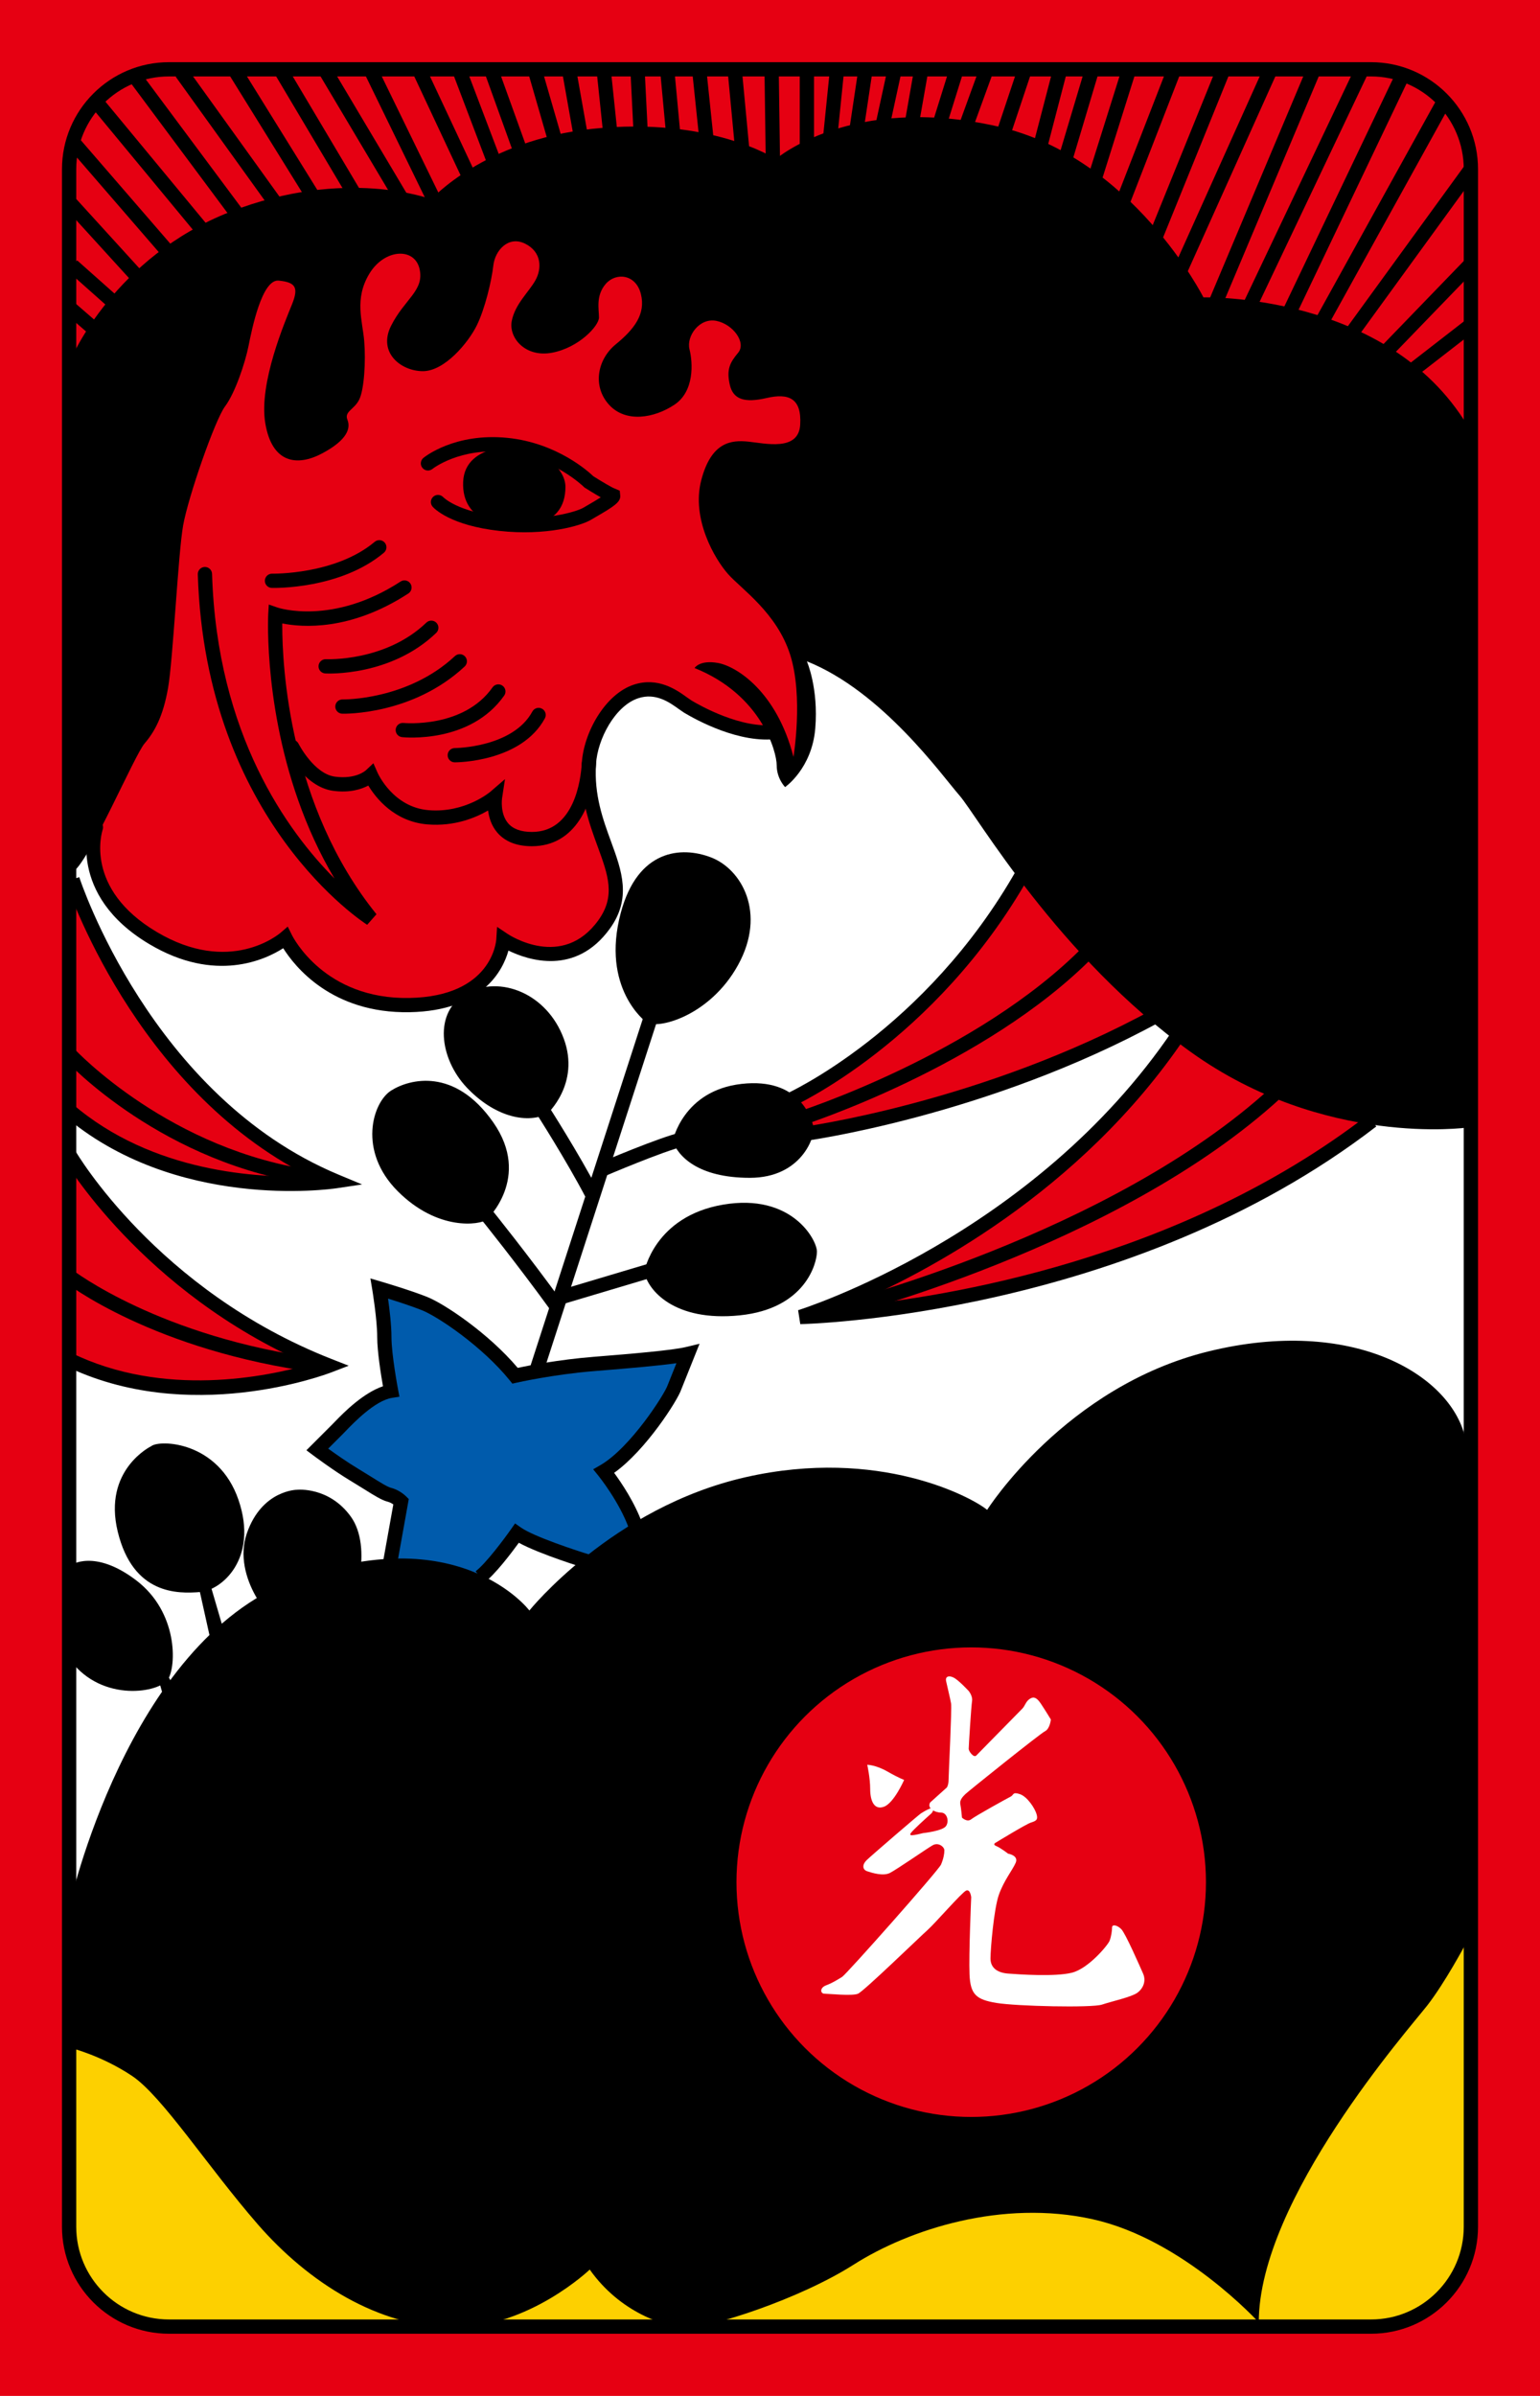 <?xml version="1.0" encoding="iso-8859-1"?>
<!-- Generator: Adobe Illustrator 19.1.0, SVG Export Plug-In . SVG Version: 6.00 Build 0)  -->
<svg version="1.1" id="&#xB808;&#xC774;&#xC5B4;_1" xmlns="http://www.w3.org/2000/svg" xmlns:xlink="http://www.w3.org/1999/xlink"
	 x="0px" y="0px" viewBox="0 0 153.072 238.111" style="enable-background:new 0 0 153.072 238.111;" xml:space="preserve">
<rect style="fill:#E60012;" width="153.072" height="238.111"/>
<g>
	<path style="fill:#FFFFFF;" d="M6.869,188.721V84.388l7.5-33.667l36.333-12l44.333,0.833c0,0,18.5,12.667,19,13.5
		s32.333,57.5,32.333,57.5v33.834l-22.333,5.833l-17.834,5.5l-20.333,1l-27.166,12.833l-16.667,7.334l-29.166,14.333L6.869,188.721z
		"/>
	<path style="fill:#E60012;" d="M8.994,83.055c0,0-0.625,5,4.5,8.875s11.25,3.875,14.875,1.375c0,0,2,4.75,9.125,6.125
		s11.875-2.125,12.5-5.75c0,0,4.375,2.625,7.875,0.375s3.625-5.625,2.75-8.375s-1.75-6.375-1.875-7.375s-0.625-4.375,1.125-7
		s4.625-3.25,5.75-2.75s2.75,1.75,4,2.375s5.5,2.125,7.249,1.5c0,0,0.875,2,1,2.625s0.75,1.5,0.75,1.5s1.75-2.75,1.75-6
		s-0.875-6.625-0.875-6.625l66.875-5.125V17.18c0,0-0.25-10.25-10-10.25s-108.124,0-108.124,0H16.119c0,0-9.375,1-9.375,9.5
		s0,21.25,0,21.25L8.994,83.055z"/>
	<path style="fill:#E60012;" d="M6.994,87.18c0,0,5.25,19.875,25.5,29.75c0,0-13.625,3.5-25.625-6.5L6.994,87.18z"/>
	<path style="fill:#E60012;" d="M6.869,115.555c0,0,9.625,13.625,24.625,19.625c0,0-0.375,1-0.75,1.25s-15.25,3.75-23.875-1.375
		V115.555z"/>
	<path style="fill:#E60012;" d="M101.994,86.555c0,0-8.75,16.625-23.75,22.5c0,0,1.625,1.625,2,3.375c0,0,24.875-4.75,34.625-11.875
		C114.869,100.555,105.494,92.305,101.994,86.555z"/>
	<path style="fill:#E60012;" d="M117.119,102.93c0,0-11.625,18.125-33.875,26.5c0,0,2.125,0.875,5.75,0.75s36.125-7,47.25-19.125
		C136.244,111.055,125.244,108.055,117.119,102.93z"/>
	<path style="fill:#005BAC;" d="M51.119,136.555c0,0-3.25-3.875-6.5-5.625s-6.75-2.875-6.75-2.875s0.125,2.5,0.125,4.125
		s0.375,5.125,0.75,6c0,0-2.25,0.75-4,2.5s-3.125,3.25-3.125,3.25s2.5,1.625,3.875,2.875s4.25,2.25,4.25,2.25l-1,6.25l7.75,1.375
		l0.875,0.125c0,0,3.75-3.125,4-4.25c0,0,1.625,0.625,2.75,1.125s4.25,1.5,4.25,1.5s4.125-3,4.75-3.375c0,0-1.625-4.75-3-5.875
		c0,0,4-2.5,5.5-5.375s2.625-5.875,2.625-5.875s-2.25,0.375-4.5,0.375C61.494,135.055,54.619,135.555,51.119,136.555z"/>
	<path style="fill:#FDD000;" d="M6.869,203.054v18c0,0,0.5,10.168,9.833,10.168c9.333,0,119.499,0,119.499,0s10,0.166,10-12
		c0-12.168,0-29.501,0-29.501l-14.666,8.833l-26.834,15.834l-16.333-0.334l-19.999-2.166l-43.167-14.167l-16.833,1.833
		L6.869,203.054z"/>
	<path d="M16.791,6.18c-5.861,0-10.63,4.769-10.63,10.63V221.3c0,5.861,4.769,10.631,10.63,10.631h119.49
		c5.861,0,10.63-4.77,10.63-10.631V16.81c0-5.861-4.769-10.63-10.63-10.63H16.791z M7.578,221.3V16.81
		c0-5.08,4.133-9.213,9.213-9.213h119.49c5.08,0,9.212,4.133,9.212,9.213V221.3c0,5.08-4.132,9.213-9.212,9.213H16.791
		C11.711,230.513,7.578,226.38,7.578,221.3z"/>
	<path d="M6.869,189.554c0,0,5.75-26.249,22.25-32.499c16.5-6.25,23.5,3,23.5,3s8.25-10.25,21.5-13.25
		c13.249-3,22.499,2,23.999,3.25c0,0,7.75-12.25,22-15.75s24,2.25,25.5,8.5v50.499c0,0-2,3.75-3.75,6s-16.75,19.25-16.75,31.5
		c0,0-7.5-8.25-16.5-10.25s-18.25,1-23.75,4.5s-14.249,6.25-16.499,6.25s-6.75-1.5-9.75-5.75c0,0-6,5.75-13.5,5.75
		s-14.5-4.5-19.5-10.25s-9.5-12.75-12.5-14.75s-6-2.75-6-2.75L6.869,189.554z"/>
	<circle style="fill:#E60012;" cx="96.536" cy="187.054" r="23.333"/>
	<path d="M20.348,56.346c-0.392,0.012-0.699,0.339-0.687,0.73c0.753,24.596,16.675,34.732,16.835,34.831l0.924-1.048
		c-8.707-10.78-9.365-24.725-9.365-28.678c0-0.096,0.002-0.139,0.003-0.223c1.942,0.39,6.756,0.784,12.531-2.977
		c0.328-0.213,0.421-0.652,0.207-0.98c-0.213-0.328-0.652-0.42-0.98-0.207c-6.757,4.4-12.159,2.61-12.213,2.591l-0.885-0.306
		l-0.057,0.934c-0.001,0.026-0.022,0.429-0.022,1.139c0,3.574,0.53,14.929,6.608,25.157c-4.627-4.644-11.68-14.279-12.17-30.277
		C21.065,56.642,20.739,56.334,20.348,56.346z"/>
	<path d="M37.247,53.846c-3.906,3.281-10.131,3.168-10.194,3.167c-0.391-0.009-0.716,0.3-0.726,0.691
		c-0.01,0.391,0.299,0.716,0.69,0.726c0.276,0.007,6.818,0.132,11.141-3.499c0.3-0.251,0.339-0.699,0.087-0.998
		C37.994,53.633,37.546,53.594,37.247,53.846z"/>
	<path d="M42.378,61.877c-4.05,3.894-9.913,3.639-9.971,3.636c-0.391-0.021-0.724,0.28-0.745,0.67
		c-0.021,0.391,0.278,0.724,0.669,0.745c0.264,0.015,6.525,0.301,11.029-4.03c0.282-0.271,0.291-0.72,0.02-1.002
		C43.109,61.615,42.66,61.606,42.378,61.877z"/>
	<path d="M45.219,65.203c-4.718,4.403-11.103,4.311-11.167,4.309c-0.391-0.009-0.716,0.301-0.725,0.691
		c-0.009,0.391,0.299,0.716,0.691,0.726c0.284,0.007,7.016,0.118,12.168-4.69c0.286-0.267,0.302-0.715,0.035-1.001
		C45.954,64.952,45.505,64.936,45.219,65.203z"/>
	<path d="M48.956,68.313c-2.883,4.097-8.788,3.542-8.847,3.536c-0.389-0.04-0.737,0.243-0.778,0.632
		c-0.04,0.389,0.242,0.737,0.63,0.778c0.275,0.029,6.786,0.655,10.154-4.13c0.225-0.32,0.148-0.762-0.172-0.987
		C49.624,67.916,49.181,67.993,48.956,68.313z"/>
	<path d="M52.913,70.717c-1.937,3.576-7.653,3.628-7.71,3.629c-0.391,0-0.708,0.318-0.708,0.709c0,0.391,0.317,0.708,0.708,0.708
		c0.269,0,6.615-0.049,8.956-4.371c0.187-0.344,0.059-0.774-0.286-0.96C53.529,70.245,53.099,70.373,52.913,70.717z"/>
	<path d="M7.119,35.555c0,0,4.25-10,15.75-14.5s20-1.25,20-1.25s5.264-5.858,16-7c11.75-1.25,18.25,3,18.25,3s7.5-6.5,22-3.25
		c13.443,3.013,20.5,17,20.5,17s18.25-0.5,26.25,12.75v69.75c0,0-14.25,2-27.5-7.5s-21.25-23.5-23-25.5s-7.667-10.333-15.167-13.333
		c0,0,1.167,2.667,0.834,6.667c-0.333,4-3,5.833-3,5.833s-0.834-0.833-0.834-2.167c0-1.333-1.5-6.999-8.166-9.666
		c0,0,0.5-0.833,2.334-0.5c1.833,0.333,5.832,2.833,7.499,9.333c0,0,1.001-6-0.333-10.167c-1.334-4.166-4.833-6.5-6.166-8
		c-1.334-1.5-3.667-5.5-2.667-9.333s3-4,4.667-3.833c1.666,0.167,5,1,5.166-1.667c0.166-2.667-1.168-3.167-3.334-2.667
		c-2.166,0.5-3.333,0.167-3.666-1.333c-0.333-1.5,0-2.167,0.834-3.167c0.833-1-0.5-2.833-2.167-3.167
		c-1.667-0.333-3,1.5-2.667,2.833c0.334,1.333,0.5,4.167-1.5,5.5s-4.833,1.833-6.5,0s-1.166-4.5,0.667-6c1.833-1.5,3-3,2.5-5
		s-2.5-2.167-3.5-1s-0.667,2.5-0.667,3.333s-2,3-4.667,3.5c-2.667,0.5-4.333-1.5-4-3.167c0.333-1.667,1.667-2.833,2.333-4
		c0.667-1.167,0.667-2.834-1-3.667c-1.667-0.833-3,0.667-3.167,2.167s-0.833,4.333-1.667,6c-0.833,1.667-3.167,4.5-5.333,4.5
		s-4.5-1.833-3.167-4.5c1.333-2.667,3.333-3.5,2.833-5.667s-3.5-2-5,0.5s-0.667,4.667-0.5,6.667c0.167,2,0,4.833-0.5,5.833
		s-1.5,1.167-1.167,2s0,2-2.5,3.333s-5,1-5.666-3c-0.667-4,2-10.167,2.667-11.833c0.667-1.667,0.334-2.166-1.333-2.333
		c-1.667-0.167-2.667,4.833-3,6.5c-0.333,1.667-1.333,4.667-2.333,6s-3.667,9-4.167,11.833s-1,13.334-1.5,16.167
		s-1.333,4.333-2.333,5.5c-1,1.166-5.333,11.333-7,12.666C5.703,87.888,7.119,35.555,7.119,35.555z"/>
	<path d="M62.979,68.049c-2.862,0.954-4.974,4.802-5.15,7.798c-0.094,1.603-0.731,6.833-4.959,6.833
		c-1.077,0-1.871-0.289-2.361-0.858c-0.827-0.962-0.608-2.476-0.605-2.491l0.289-1.899l-1.455,1.255
		c-0.024,0.021-2.51,2.131-6.143,1.829c-3.515-0.294-5.014-3.604-5.077-3.745l-0.405-0.918l-0.738,0.694
		c-0.039,0.037-0.998,0.916-3.079,0.639c-2.093-0.279-3.612-3.252-3.627-3.282c-0.176-0.349-0.602-0.49-0.951-0.315
		c-0.35,0.175-0.491,0.6-0.316,0.95c0.075,0.15,1.868,3.674,4.707,4.053c1.672,0.223,2.815-0.16,3.5-0.522
		c0.742,1.227,2.58,3.585,5.867,3.859c2.702,0.225,4.816-0.67,6.037-1.38c0.091,0.687,0.325,1.501,0.911,2.188
		c0.771,0.904,1.93,1.362,3.444,1.362c4.345,0,6.141-4.219,6.374-8.167c0.146-2.481,1.9-5.775,4.184-6.536
		c1.748-0.583,3.128,0.411,4.042,1.069l0.536,0.367c1.231,0.738,5.538,3.106,9.293,2.594c0.388-0.053,0.659-0.41,0.606-0.798
		c-0.053-0.388-0.41-0.659-0.798-0.606c-3.382,0.461-7.568-1.923-8.372-2.406l-0.437-0.301
		C67.29,68.587,65.415,67.237,62.979,68.049z"/>
	<path d="M57.829,75.84c-0.229,3.358,0.729,5.974,1.574,8.282c1.049,2.866,1.808,4.937,0.06,7.351
		c-3.561,4.917-8.809,1.477-9.03,1.328l-1.025-0.688l-0.078,1.235c-0.015,0.232-0.449,5.68-8.639,5.832
		c-8.415,0.156-11.555-6.008-11.684-6.271L28.6,92.087l-0.696,0.599c-0.204,0.176-5.07,4.257-12.339-0.074
		c-7.212-4.297-5.437-9.927-5.358-10.165c0.124-0.37-0.076-0.772-0.445-0.897c-0.37-0.125-0.771,0.071-0.896,0.44
		c-0.023,0.069-2.257,6.934,5.975,11.838c6.583,3.922,11.574,1.524,13.311,0.408c1.127,1.793,4.812,6.503,12.565,6.358
		c7.264-0.135,9.273-4.167,9.822-6.123c1.951,0.95,6.668,2.531,10.072-2.17c2.19-3.025,1.187-5.767,0.124-8.669
		c-0.796-2.175-1.699-4.641-1.491-7.698c0.027-0.391-0.269-0.729-0.659-0.755C58.193,75.154,57.856,75.45,57.829,75.84z"/>
	<path d="M42.085,45.508c-0.301,0.248-0.344,0.692-0.097,0.994c0.247,0.302,0.693,0.347,0.996,0.102
		c0.026-0.021,2.699-2.139,7.315-1.677c4.671,0.467,7.707,3.434,7.736,3.464l0.055,0.054l0.065,0.042
		c0.278,0.176,0.952,0.596,1.56,0.939c-0.415,0.265-0.918,0.56-1.207,0.727l-0.504,0.295c-0.682,0.409-3.899,1.384-8.224,0.903
		c-4.305-0.479-5.708-1.925-5.721-1.94c-0.266-0.282-0.712-0.303-0.998-0.042c-0.286,0.261-0.313,0.7-0.057,0.99
		c0.167,0.189,1.776,1.863,6.62,2.401c4.642,0.516,8.142-0.516,9.109-1.097l0.485-0.283c1.799-1.042,2.434-1.463,2.434-2.064
		c0-0.031-0.002-0.062-0.005-0.093l-0.046-0.456l-0.508-0.217c-0.253-0.084-1.287-0.694-2.125-1.226
		c-0.389-0.376-3.562-3.311-8.529-3.807C45.207,42.993,42.21,45.405,42.085,45.508z"/>
	<path d="M53.536,44.888c0,0,2.667,1.5,2.667,3.5s-1,3.5-3.667,3.833s-6.667-0.333-6.5-4.333
		C46.203,43.888,52.036,44.055,53.536,44.888z"/>
	<g>
		<path style="fill:#FFFFFF;" d="M89.869,176.888c0,0-0.501-0.167-1.667-0.834c-1.166-0.666-2-0.666-2-0.666
			s0.292,1.291,0.292,2.416s0.375,2.125,1.375,1.75S89.869,176.888,89.869,176.888z"/>
		<path style="fill:#FFFFFF;" d="M92.619,180.179c0,0-1.125,1-1.75,1.625s-0.625,0.75,0.875,0.375c0,0,1.959-0.208,2.292-0.708
			c0.333-0.5,0.084-1.333-0.5-1.333c-0.584,0-1.418-0.416-1.084-1l1.667-1.5c0,0,0.167-0.25,0.167-0.75s0.334-7.084,0.25-7.584
			c-0.084-0.5-0.416-1.833-0.5-2.25c-0.084-0.416,0.25-0.583,0.75-0.333s1.5,1.333,1.5,1.333s0.416,0.5,0.333,1
			s-0.333,4.5-0.333,4.75s0.5,0.917,0.75,0.667s4.333-4.417,4.583-4.667s0.334-0.666,0.667-0.916
			c0.333-0.25,0.666-0.334,1.166,0.416s1,1.584,1,1.584s-0.083,0.916-0.583,1.166s-7.667,6-7.917,6.25s-0.584,0.584-0.5,1
			c0.084,0.417,0.167,1.334,0.167,1.334s0.501,0.5,0.917,0.166c0.416-0.333,3.582-2.083,3.916-2.25
			c0.334-0.166,0.167-0.5,0.917-0.25s1.501,1.417,1.667,2c0.166,0.584-0.084,0.668-0.584,0.834s-3.5,2-3.5,2
			s-0.332,0.166,0.084,0.333c0.416,0.167,1.166,0.75,1.166,0.75s1.083,0.167,0.75,0.917s-1.166,1.75-1.666,3.166
			c-0.5,1.417-0.834,5.418-0.834,6.334s0.666,1.417,1.75,1.5c1.084,0.083,4.668,0.333,6.334-0.084
			c1.666-0.416,3.584-2.749,3.75-3.166c0.166-0.417,0.25-1,0.25-1.334c0-0.333,0.499-0.25,0.916,0.167
			c0.417,0.417,1.834,3.667,2.167,4.417s0.001,1.5-0.583,1.916c-0.584,0.417-2.5,0.834-3.5,1.167c-1,0.333-8.5,0.167-10.5-0.167
			c-2-0.333-2.584-0.833-2.667-2.833s0.167-7.667,0.167-7.667s-0.083-0.832-0.5-0.666c-0.417,0.166-3.084,3.25-3.834,3.916
			c-0.75,0.667-6.332,6.084-6.916,6.334c-0.584,0.25-2.918,0-3.334,0s-0.5-0.584,0.167-0.834s1.166-0.583,1.583-0.833
			s9.584-10.583,9.834-11.167c0.25-0.583,0.333-1.082,0.333-1.416s-0.584-0.833-1.167-0.5c-0.583,0.333-3.584,2.417-4.25,2.75
			c-0.666,0.333-1.75,0-2.25-0.167c-0.5-0.167-0.5-0.666-0.083-1.083c0.417-0.417,5.167-4.5,5.417-4.667
			C91.786,180.054,93.286,179.138,92.619,180.179z"/>
	</g>
	<path d="M28.536,161.721c-1.5-0.167-5.5-5-4-9.333c1.5-4.333,5-4.333,5-4.333s3.167-0.334,5.333,2.666
		c2.167,3,0.667,9.166-1.5,10.5C31.203,162.555,28.536,161.721,28.536,161.721z"/>
	<path d="M15.036,143.721c0,0-4.833,2.334-3.333,8.5c1.532,6.299,6,6.167,8.167,6c2.167-0.166,5.833-3.333,3.833-9.166
		C21.703,143.221,15.869,143.055,15.036,143.721z"/>
	<path d="M7.036,155.555c0,0,2.333-1.667,6.5,1.5c4.167,3.166,4,8.5,3.167,9.833c-0.833,1.333-6.5,2.333-9.667-1.833V155.555z"/>
	<path d="M48.369,121.221c0,0,4.5-4.167,0.667-9.667c-3.833-5.5-8.333-4.333-10.167-3.166c-1.833,1.166-3.333,6,0.667,10
		S47.703,121.721,48.369,121.221z"/>
	<path d="M54.369,110.721c0,0,3.333-3,1.667-7.5s-6.333-6.334-9.667-4.5c-3.333,1.833-2.667,6.5,0,9.333
		C49.036,110.888,52.203,111.721,54.369,110.721z"/>
	<path d="M64.203,101.555c0,0-4.5-3.333-2.5-10.833c1.677-6.288,6-6.667,9-5.5c3,1.167,5.5,5.5,2.667,10.667
		C70.536,101.055,65.203,102.388,64.203,101.555z"/>
	<path d="M66.869,113.388c0,0,0.999-5.001,6.833-5.667c5.833-0.667,6.999,3.5,7.166,4.333c0.167,0.834-1.166,5-6.333,5
		C69.369,117.055,67.369,114.888,66.869,113.388z"/>
	<path d="M64.036,126.388c0,0,1-5.501,7.834-6.667c6.832-1.167,9.332,3.5,9.332,4.667c0,1.166-1.165,5.666-7.666,6.333
		C67.036,131.388,64.369,128.222,64.036,126.388z"/>
	<path d="M37.003,128.171c0.005,0.03,0.491,2.964,0.491,4.717c0,1.444,0.382,3.797,0.573,4.881c-1.951,0.656-3.887,2.594-4.767,3.51
		l-0.266,0.273l-2.578,2.578l0.654,0.49c0.083,0.062,2.049,1.534,3.727,2.541l1.325,0.816c1.038,0.649,1.788,1.119,2.369,1.264
		c0.22,0.055,0.416,0.168,0.565,0.271c-0.131,0.731-1.092,6.083-1.092,6.083l1.396,0.25l1.231-6.864l-0.261-0.262
		c-0.065-0.065-0.663-0.645-1.497-0.853c-0.362-0.091-1.102-0.554-1.959-1.09l-1.347-0.83c-1.063-0.638-2.231-1.462-2.945-1.977
		c0.586-0.586,1.414-1.414,1.414-1.414l0.286-0.294c0.809-0.842,2.958-3.079,4.654-3.34l0.726-0.112l-0.137-0.721
		c-0.007-0.035-0.654-3.456-0.654-5.201c0-1.171-0.191-2.768-0.34-3.828c0.967,0.301,2.383,0.759,3.368,1.153
		c1.591,0.636,5.985,3.586,8.712,6.954l0.277,0.343l0.43-0.098c0.037-0.008,3.669-0.826,7.733-1.151
		c3.687-0.295,6.454-0.542,8.146-0.784c-0.4,1.001-0.875,2.187-0.875,2.187c-0.289,0.869-3.69,6.211-6.683,7.944l-0.718,0.415
		l0.522,0.645c0.021,0.026,2.104,2.609,3.049,5.289l1.337-0.472c-0.755-2.14-2.117-4.145-2.827-5.11
		c3.149-2.233,6.318-7.223,6.664-8.263l1.828-4.566l-1.338,0.32c-1.32,0.33-5.451,0.68-9.218,0.981
		c-3.441,0.275-6.47,0.872-7.519,1.093c-2.927-3.459-7.29-6.363-8.994-7.045c-1.678-0.671-4.446-1.487-4.563-1.521l-1.085-0.319
		L37.003,128.171z"/>
	<path d="M50.789,151.982c-0.631,0.901-2.493,3.408-3.511,4.172l0.851,1.134c1.09-0.818,2.714-2.965,3.441-3.964
		c2.129,1.16,6.553,2.512,6.761,2.575l0.411-1.356c-1.5-0.455-5.675-1.831-6.966-2.735l-0.58-0.406L50.789,151.982z"/>
	<polygon points="52.696,135.833 54.043,136.276 65.378,101.271 64.028,100.838 	"/>
	<path d="M53.273,110.604c0.03,0.046,3.006,4.685,4.968,8.444l1.257-0.655c-1.992-3.818-5.002-8.509-5.032-8.556L53.273,110.604z"/>
	<path d="M47.818,121.166c0.035,0.043,3.529,4.376,6.977,9.137l1.148-0.831c-3.471-4.793-6.987-9.153-7.022-9.197L47.818,121.166z"
		/>
	<polygon points="55.661,128.211 56.078,129.565 65.559,126.737 65.18,125.372 	"/>
	<path d="M59.59,115.57l0.559,1.303c0.058-0.025,5.8-2.481,7.88-2.961l-0.318-1.381C65.507,113.039,59.831,115.467,59.59,115.57z"/>
	<path d="M6.527,87.603c0.068,0.213,6.736,20.49,24.16,29.284c-4.835,0.192-15.513-0.286-23.521-7.202l-0.927,1.072
		c11.118,9.602,26.582,7.429,27.234,7.331l2.517-0.375l-2.348-0.98C15.011,108.958,7.947,87.39,7.878,87.173L6.527,87.603z"/>
	<path d="M6.348,105.201c0.395,0.43,9.847,10.545,24.928,12.557l0.187-1.405c-14.556-1.94-23.979-12.009-24.072-12.111
		L6.348,105.201z"/>
	<path d="M6.254,115.073c0.079,0.137,7.806,13.331,24.425,20.548c-4.032,1.16-14.393,3.369-23.663-1.202l-0.627,1.271
		c12.304,6.067,25.992,0.915,26.568,0.692l1.7-0.655l-1.696-0.665c-17.375-6.82-25.398-20.554-25.477-20.692L6.254,115.073z"/>
	<path d="M6.264,127.278c0.36,0.284,9.008,6.978,25.346,9.146l0.186-1.405c-15.923-2.112-24.569-8.787-24.655-8.854L6.264,127.278z"
		/>
	<path d="M78.083,108.74l0.572,1.297c0.142-0.062,14.322-6.453,23.664-22.966l-1.234-0.698
		C91.985,102.458,78.22,108.679,78.083,108.74z"/>
	<path d="M79.611,112.019l0.182,1.405c0.182-0.023,18.333-2.46,35.584-11.914l-0.682-1.243
		C97.687,109.589,79.79,111.995,79.611,112.019z"/>
	<path d="M79.156,110.545l0.426,1.352c0.182-0.057,18.293-5.847,29.125-16.845l-1.01-0.994
		C97.116,104.801,79.335,110.489,79.156,110.545z"/>
	<path d="M79.329,130.21l0.218,1.386c0.324-0.005,32.686-0.723,57.255-19.647l-0.865-1.123
		c-18.698,14.402-41.944,18.087-51.71,19.026c7.58-3.217,23.142-11.288,33.563-26.735l-1.176-0.793
		C102.759,122.863,79.561,130.139,79.329,130.21z"/>
	<path d="M82.533,129.7l0.338,1.376c0.28-0.068,28.199-7.049,44.478-22l-0.959-1.044C110.381,122.734,82.809,129.632,82.533,129.7z"
		/>
	<rect x="6.465" y="30.929" transform="matrix(-0.756 -0.655 0.655 -0.756 -6.465 60.864)" width="3.308" height="1.417"/>
	<rect x="6.442" y="27.679" transform="matrix(-0.747 -0.664 0.664 -0.747 -2.342 55.886)" width="6.021" height="1.417"/>
	<rect x="5.379" y="23.263" transform="matrix(-0.673 -0.739 0.739 -0.673 -0.227 47.842)" width="10.146" height="1.417"/>
	<rect x="4.651" y="18.929" transform="matrix(-0.654 -0.756 0.756 -0.654 5.066 41.591)" width="14.769" height="1.417"/>
	<rect x="6.359" y="16.096" transform="matrix(-0.637 -0.77 0.77 -0.637 11.807 39.166)" width="17.52" height="1.417"/>
	<rect x="9.769" y="14.013" transform="matrix(-0.597 -0.802 0.802 -0.597 18.057 38.514)" width="17.867" height="1.417"/>
	<rect x="14.534" y="13.346" transform="matrix(-0.584 -0.812 0.812 -0.584 24.949 40.894)" width="16.837" height="1.417"/>
	<rect x="19.706" y="12.929" transform="matrix(-0.527 -0.85 0.85 -0.527 30.333 44.156)" width="15.494" height="1.417"/>
	<rect x="24.528" y="12.679" transform="matrix(-0.511 -0.86 0.86 -0.511 36.396 47.48)" width="14.349" height="1.417"/>
	<rect x="28.626" y="12.929" transform="matrix(-0.511 -0.859 0.859 -0.511 43.119 51.795)" width="15.321" height="1.417"/>
	<rect x="32.6" y="13.18" transform="matrix(-0.438 -0.899 0.899 -0.438 45.346 56.109)" width="15.206" height="1.417"/>
	<rect x="38.313" y="11.679" transform="matrix(-0.424 -0.905 0.905 -0.424 51.747 57.669)" width="11.78" height="1.417"/>
	<rect x="42.367" y="11.179" transform="matrix(-0.355 -0.935 0.935 -0.355 53.279 60.55)" width="10.338" height="1.417"/>
	<rect x="45.941" y="10.513" transform="matrix(-0.339 -0.941 0.941 -0.339 56.871 62.414)" width="8.857" height="1.418"/>
	<rect x="50.383" y="10.096" transform="matrix(-0.278 -0.961 0.961 -0.278 58.971 65.957)" width="7.807" height="1.417"/>
	<rect x="53.394" y="9.93" transform="matrix(-0.175 -0.985 0.985 -0.175 56.742 68.82)" width="7.618" height="1.417"/>
	<rect x="56.431" y="10.346" transform="matrix(-0.104 -0.995 0.995 -0.104 55.718 72.327)" width="8.043" height="1.418"/>
	<rect x="60.198" y="9.679" transform="matrix(-0.05 -0.999 0.999 -0.05 56.34 74.364)" width="6.675" height="1.417"/>
	<rect x="63.103" y="10.096" transform="matrix(-0.093 -0.996 0.996 -0.093 62.12 78.221)" width="7.198" height="1.417"/>
	<rect x="65.931" y="10.346" transform="matrix(-0.104 -0.995 0.995 -0.104 66.202 81.776)" width="8.043" height="1.418"/>
	<rect x="69.016" y="10.763" transform="matrix(-0.094 -0.996 0.996 -0.094 68.932 85.677)" width="8.873" height="1.417"/>
	<rect x="70.785" y="12.179" transform="matrix(-0.014 -1 1 -0.014 64.967 89.845)" width="12.001" height="1.418"/>
	<rect x="79.493" y="7.055" width="1.418" height="8"/>
	<rect x="82.077" y="7.034" transform="matrix(-0.995 -0.101 0.101 -0.995 164.017 30.6)" width="1.417" height="8.209"/>
	<rect x="84.827" y="6.851" transform="matrix(-0.989 -0.148 0.148 -0.989 168.616 32.993)" width="1.418" height="6.741"/>
	<rect x="87.494" y="6.983" transform="matrix(-0.977 -0.212 0.212 -0.977 172.261 38.711)" width="1.417" height="6.309"/>
	<rect x="90.327" y="7.177" transform="matrix(-0.985 -0.173 0.173 -0.985 178.945 35.755)" width="1.418" height="5.755"/>
	<rect x="93.493" y="7.094" transform="matrix(-0.955 -0.298 0.298 -0.955 181.168 47.421)" width="1.418" height="5.588"/>
	<rect x="96.327" y="6.879" transform="matrix(-0.94 -0.342 0.342 -0.94 184.878 52.18)" width="1.417" height="5.852"/>
	<rect x="99.994" y="6.865" transform="matrix(-0.949 -0.317 0.317 -0.949 192.888 52.437)" width="1.417" height="7.379"/>
	<rect x="103.577" y="6.916" transform="matrix(-0.968 -0.252 0.252 -0.968 202.391 48.325)" width="1.417" height="8.611"/>
	<rect x="106.41" y="6.681" transform="matrix(-0.958 -0.286 0.286 -0.958 206.43 53.437)" width="1.417" height="9.914"/>
	<rect x="109.577" y="6.76" transform="matrix(-0.954 -0.3 0.3 -0.954 211.525 58.81)" width="1.417" height="12.756"/>
	<rect x="113.243" y="6.373" transform="matrix(-0.932 -0.362 0.362 -0.932 215.118 68.245)" width="1.416" height="15.197"/>
	<rect x="117.244" y="6.522" transform="matrix(-0.927 -0.376 0.376 -0.927 221.208 75.29)" width="1.416" height="19.065"/>
	<rect x="120.826" y="5.685" transform="matrix(-0.912 -0.41 0.41 -0.912 225.228 83.227)" width="1.418" height="23.573"/>
	<rect x="124.66" y="5.843" transform="matrix(-0.921 -0.388 0.388 -0.921 233.458 85.473)" width="1.418" height="26.59"/>
	<rect x="128.994" y="5.61" transform="matrix(-0.903 -0.429 0.429 -0.903 238.757 91.491)" width="1.417" height="26.39"/>
	<rect x="132.743" y="6.011" transform="matrix(-0.903 -0.431 0.431 -0.903 245.229 95.775)" width="1.417" height="28.254"/>
	<rect x="136.41" y="8.396" transform="matrix(-0.875 -0.484 0.484 -0.875 246.605 106.975)" width="1.418" height="26.484"/>
	<rect x="138.993" y="14.699" transform="matrix(-0.809 -0.588 0.588 -0.809 237.577 128.725)" width="1.417" height="22.132"/>
	
		<rect x="140.66" y="24.267" transform="matrix(-0.719 -0.695 0.695 -0.719 221.325 151.915)" width="1.418" height="13.908"/>
	
		<rect x="141.577" y="30.554" transform="matrix(-0.613 -0.79 0.79 -0.613 201.675 169.337)" width="1.417" height="9.501"/>
	<polygon points="16.203,165.721 17.369,167.721 17.203,168.554 16.369,169.054 15.703,166.721 	"/>
	<polygon points="19.869,158.221 21.203,164.221 22.536,163.055 20.536,156.221 	"/>
</g>
</svg>
